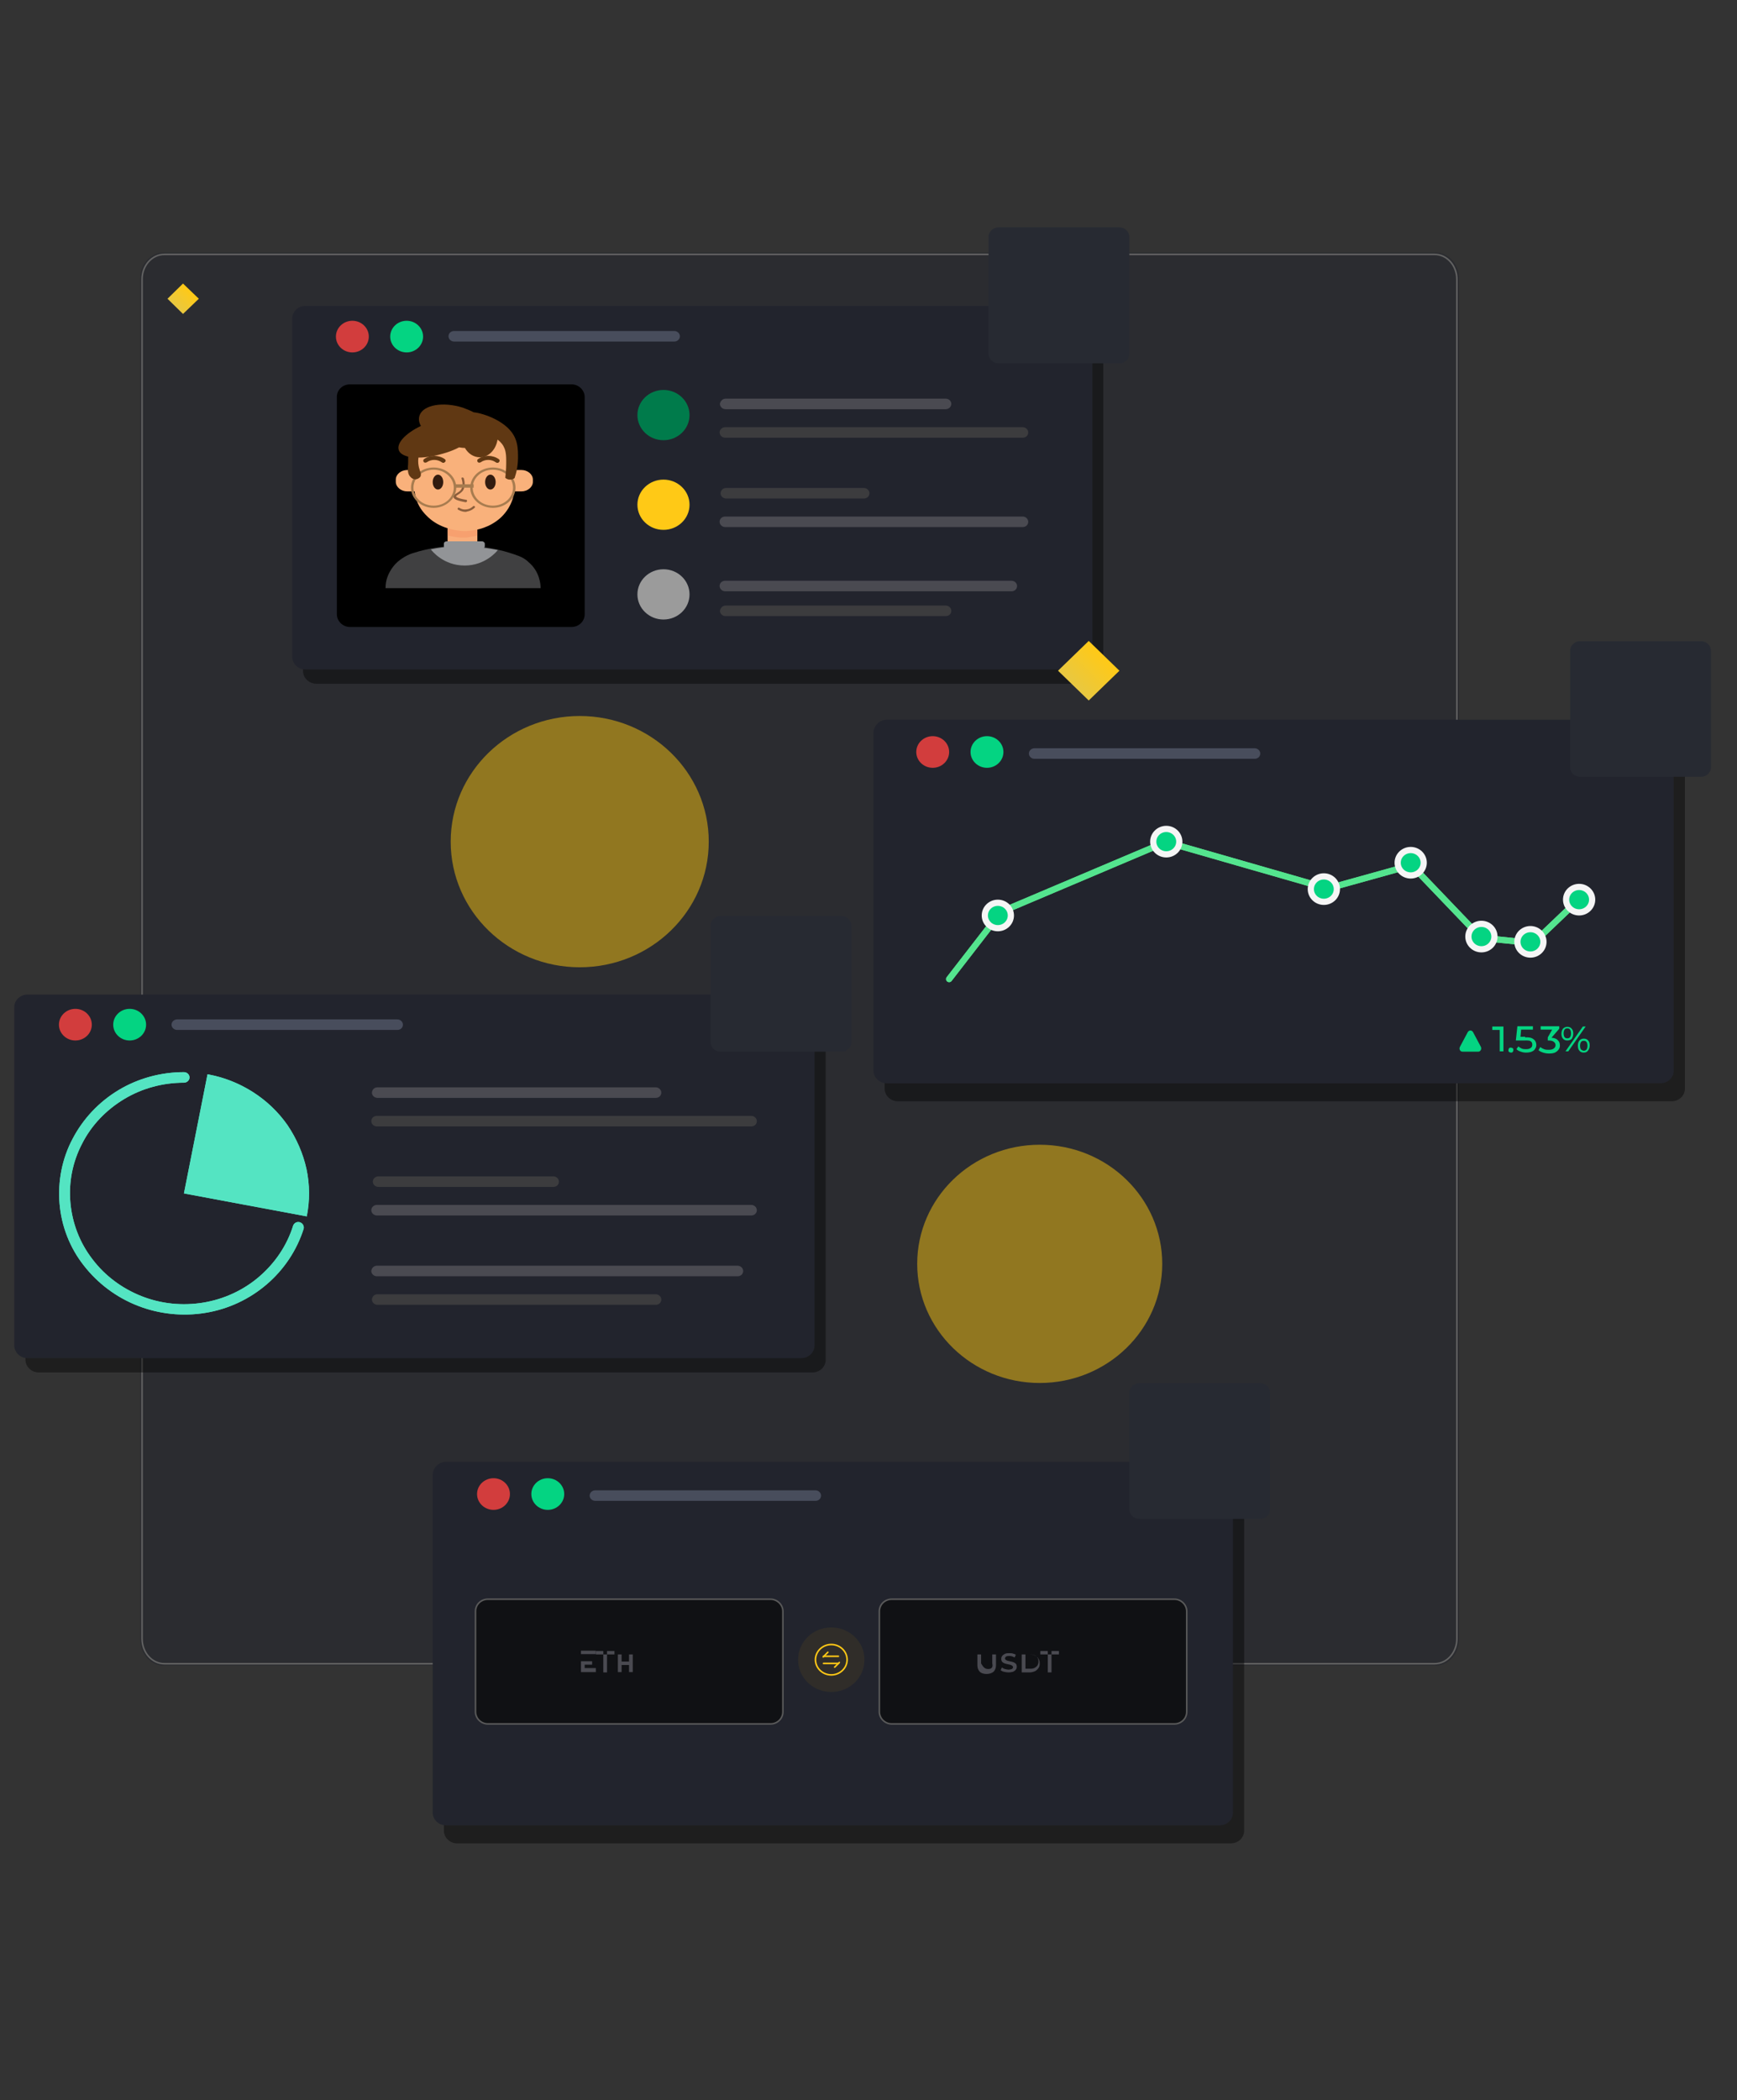 <?xml version="1.0" encoding="utf-8"?>
<!-- Generator: Adobe Illustrator 23.0.1, SVG Export Plug-In . SVG Version: 6.00 Build 0)  -->
<svg version="1.1" id="Layer_1" xmlns="http://www.w3.org/2000/svg" xmlns:xlink="http://www.w3.org/1999/xlink" x="0px" y="0px"
	 viewBox="0 0 560 677" style="enable-background:new 0 0 560 677;" xml:space="preserve">
<rect x="0" y="0" width="560" height="677" fill="#333333" stroke="none"/>
<style type="text/css">
	.st0{fill:#F0BE16;}
	.st1{fill:#22242D;fill-opacity:0.46;}
	.st2{fill:none;stroke:#626262;stroke-width:0.5;}
	.st3{fill-opacity:0.42;}
	.st4{fill:#22242D;}
	.st5{fill:#D23D3D;}
	.st6{fill:#04D482;}
	.st7{fill:#484D5C;}
	.st8{fill:#3C3C3E;}
	.st9{fill:#4A4A51;}
	.st10{fill:#007B4B;}
	.st11{fill:#FFC916;}
	.st12{fill:#9B9B9B;}
	.st13{fill:#272A32;}
	.st14{fill:none;}
	.st15{fill-rule:evenodd;clip-rule:evenodd;fill:#54E4C2;}
	.st16{fill:#54E4C2;}
	.st17{fill:#04D582;}
	.st18{fill:none;stroke:#54E48E;stroke-width:2;stroke-linecap:round;}
	.st19{fill:#04D482;stroke:#F5F5F5;stroke-width:2;}
	.st20{fill:#101114;stroke:#595959;stroke-width:0.5;}
	.st21{fill:#AA8500;fill-opacity:0.1;}
	.st22{fill:none;stroke:#FFC916;stroke-width:0.5;stroke-linecap:round;stroke-linejoin:round;stroke-miterlimit:10;}
	.st23{fill:none;stroke:#FFC916;stroke-width:0.5;stroke-linecap:round;stroke-linejoin:round;}
	.st24{fill:url(#SVGID_1_);}
	.st25{fill:url(#SVGID_2_);}
	.st26{fill:#F9B17B;}
	.st27{fill:#F9AE7B;}
	.st28{opacity:0.5;}
	.st29{fill:#F69164;}
	.st30{fill:#8A5D3B;}
	.st31{fill:#321B0F;}
	.st32{fill:#A87C4F;}
	.st33{fill:#603813;}
	.st34{fill:#404041;}
	.st35{fill:#929497;}
</style>
<ellipse class="st0" cx="335.2" cy="407.4" rx="39.5" ry="38.4"/>
<ellipse class="st0" cx="186.9" cy="271.3" rx="41.6" ry="40.5"/>
<g>
	<path class="st1" d="M52.7,81.4h410.2c4.1,0,7.5,3.7,7.5,8.4v438.7c0,4.6-3.3,8.4-7.5,8.4H52.7c-4.1,0-7.5-3.7-7.5-8.4V89.7
		C45.2,85.1,48.6,81.4,52.7,81.4z"/>
	<path class="st2" d="M53,82h409.5c4,0,7.2,3.6,7.2,8.1v438.1c0,4.5-3.2,8.1-7.2,8.1H53c-4,0-7.2-3.6-7.2-8.1V90
		C45.8,85.6,49,82,53,82z"/>
</g>
<g>
	<path class="st3" d="M102,103.2h249.4c2.4,0,4.3,1.9,4.3,4.1v109c0,2.3-1.9,4.1-4.3,4.1H102c-2.4,0-4.3-1.9-4.3-4.1v-109
		C97.8,105.1,99.7,103.2,102,103.2z"/>
</g>
<path class="st4" d="M98.5,98.6h249.4c2.4,0,4.3,1.9,4.3,4.1v109c0,2.3-1.9,4.1-4.3,4.1H98.5c-2.4,0-4.3-1.9-4.3-4.1v-109
	C94.2,100.5,96.1,98.6,98.5,98.6z"/>
<path d="M112.8,123.9h71.5c2.3,0,4.2,1.9,4.2,4.1V198c0,2.3-1.9,4.1-4.2,4.1h-71.5c-2.3,0-4.2-1.9-4.2-4.1v-69.9
	C108.5,125.8,110.4,123.9,112.8,123.9z"/>
<ellipse class="st5" cx="113.6" cy="108.5" rx="5.3" ry="5.1"/>
<ellipse class="st6" cx="131.1" cy="108.5" rx="5.3" ry="5.1"/>
<path class="st7" d="M146.4,106.7h71c1,0,1.8,0.8,1.8,1.7v0c0,0.9-0.8,1.7-1.8,1.7h-71c-1,0-1.8-0.8-1.8-1.7v0
	C144.6,107.4,145.4,106.7,146.4,106.7z"/>
<path class="st8" d="M233.9,195.2h71c1,0,1.8,0.8,1.8,1.7v0c0,1-0.8,1.7-1.8,1.7h-71c-1,0-1.8-0.8-1.8-1.7v0
	C232.2,196,233,195.2,233.9,195.2z"/>
<path class="st9" d="M233.9,128.5h71c1,0,1.8,0.8,1.8,1.7v0c0,0.9-0.8,1.7-1.8,1.7h-71c-1,0-1.8-0.8-1.8-1.7v0
	C232.2,129.3,233,128.5,233.9,128.5z"/>
<path class="st8" d="M234.1,157.3h44.4c1,0,1.8,0.8,1.8,1.7l0,0c0,1-0.8,1.7-1.8,1.7h-44.4c-1,0-1.8-0.8-1.8-1.7l0,0
	C232.4,158,233.1,157.3,234.1,157.3z"/>
<path class="st9" d="M233.8,187.2h92.3c1,0,1.8,0.8,1.8,1.7l0,0c0,1-0.8,1.7-1.8,1.7h-92.3c-1,0-1.8-0.8-1.8-1.7l0,0
	C232,187.9,232.8,187.2,233.8,187.2z"/>
<path class="st8" d="M233.8,137.7h95.9c1,0,1.8,0.8,1.8,1.7l0,0c0,1-0.8,1.7-1.8,1.7h-95.9c-1,0-1.8-0.8-1.8-1.7l0,0
	C232,138.5,232.8,137.7,233.8,137.7z"/>
<path class="st9" d="M233.8,166.5h95.9c1,0,1.8,0.8,1.8,1.7v0c0,1-0.8,1.7-1.8,1.7h-95.9c-1,0-1.8-0.8-1.8-1.7v0
	C232,167.2,232.8,166.5,233.8,166.5z"/>
<ellipse class="st10" cx="213.9" cy="133.8" rx="8.4" ry="8.1"/>
<ellipse class="st11" cx="213.9" cy="162.7" rx="8.4" ry="8.1"/>
<ellipse class="st12" cx="213.9" cy="191.6" rx="8.4" ry="8.1"/>
<path class="st13" d="M321.9,73.3h39c1.8,0,3.2,1.4,3.2,3.1V114c0,1.7-1.4,3.1-3.2,3.1h-39c-1.8,0-3.2-1.4-3.2-3.1V76.4
	C318.7,74.7,320.1,73.3,321.9,73.3z"/>
<rect x="327" y="81.4" class="st14" width="27.5" height="27.6"/>
<g>
	<path class="st3" d="M12.5,325.2h249.4c2.4,0,4.3,1.9,4.3,4.1v109c0,2.3-1.9,4.1-4.3,4.1H12.5c-2.4,0-4.3-1.9-4.3-4.1v-109
		C8.2,327,10.1,325.2,12.5,325.2z"/>
</g>
<path class="st4" d="M8.9,320.6h249.4c2.4,0,4.3,1.9,4.3,4.1v109c0,2.3-1.9,4.1-4.3,4.1H8.9c-2.4,0-4.3-1.9-4.3-4.1v-109
	C4.6,322.4,6.5,320.6,8.9,320.6z"/>
<ellipse class="st5" cx="24.3" cy="330.3" rx="5.3" ry="5.1"/>
<ellipse class="st6" cx="41.8" cy="330.3" rx="5.3" ry="5.1"/>
<path class="st7" d="M57.1,328.6h71c1,0,1.8,0.8,1.8,1.7l0,0c0,1-0.8,1.7-1.8,1.7h-71c-1,0-1.8-0.8-1.8-1.7l0,0
	C55.3,329.4,56.1,328.6,57.1,328.6z"/>
<path class="st9" d="M121.7,350.5h89.7c1,0,1.8,0.8,1.8,1.7l0,0c0,1-0.8,1.7-1.8,1.7h-89.7c-1,0-1.8-0.8-1.8-1.7l0,0
	C120,351.2,120.7,350.5,121.7,350.5z"/>
<path class="st8" d="M122,379.2h56.4c1,0,1.8,0.8,1.8,1.7l0,0c0,1-0.8,1.7-1.8,1.7H122c-1,0-1.8-0.8-1.8-1.7l0,0
	C120.2,380,121,379.2,122,379.2z"/>
<path class="st9" d="M121.5,408h116.3c1,0,1.8,0.8,1.8,1.7l0,0c0,1-0.8,1.7-1.8,1.7H121.5c-1,0-1.8-0.8-1.8-1.7l0,0
	C119.8,408.7,120.6,408,121.5,408z"/>
<path class="st8" d="M121.5,359.7h120.7c1,0,1.8,0.8,1.8,1.7l0,0c0,1-0.8,1.7-1.8,1.7H121.5c-1,0-1.8-0.8-1.8-1.7l0,0
	C119.7,360.4,120.5,359.7,121.5,359.7z"/>
<path class="st9" d="M121.5,388.4h120.7c1,0,1.8,0.8,1.8,1.7l0,0c0,1-0.8,1.7-1.8,1.7H121.5c-1,0-1.8-0.8-1.8-1.7l0,0
	C119.7,389.2,120.5,388.4,121.5,388.4z"/>
<path class="st8" d="M121.7,417.2h89.7c1,0,1.8,0.8,1.8,1.7l0,0c0,1-0.8,1.7-1.8,1.7h-89.7c-1,0-1.8-0.8-1.8-1.7l0,0
	C120,417.9,120.7,417.2,121.7,417.2z"/>
<path class="st13" d="M232.3,295.3h39c1.8,0,3.2,1.4,3.2,3.1v37.5c0,1.7-1.4,3.1-3.2,3.1h-39c-1.8,0-3.2-1.4-3.2-3.1v-37.5
	C229.1,296.6,230.5,295.3,232.3,295.3z"/>
<rect x="238.7" y="303.3" class="st14" width="27.5" height="27.6"/>
<g>
	<path class="st15" d="M19.2,388c-0.6-7.2,0.8-14.5,4.2-20.9c3.4-6.5,8.5-11.9,14.8-15.7c6.3-3.8,13.7-5.8,21.1-5.8
		c1,0,1.8,0.8,1.8,1.7s-0.8,1.7-1.8,1.7c-6.8,0-13.5,1.8-19.3,5.3c-5.8,3.5-10.5,8.4-13.5,14.3c-3.1,5.9-4.4,12.5-3.8,19.1
		c0.6,6.6,3,12.9,7.1,18.2c4,5.3,9.5,9.4,15.8,11.9c6.3,2.5,13.2,3.2,19.9,2.1c6.7-1.1,13-4,18.1-8.4c5.1-4.4,8.9-10,10.9-16.4
		c0.3-0.9,1.3-1.4,2.2-1.1c0.9,0.3,1.4,1.2,1.2,2.1c-2.2,6.9-6.3,13.1-11.9,17.9c-5.6,4.8-12.4,8-19.8,9.2
		c-7.3,1.2-14.9,0.4-21.8-2.3c-6.9-2.7-12.9-7.2-17.4-13C22.5,402.2,19.8,395.2,19.2,388z"/>
</g>
<path class="st15" d="M19.2,388c-0.6-7.2,0.8-14.5,4.2-20.9c3.4-6.5,8.5-11.9,14.8-15.7c6.3-3.8,13.7-5.8,21.1-5.8
	c1,0,1.8,0.8,1.8,1.7s-0.8,1.7-1.8,1.7c-6.8,0-13.5,1.8-19.3,5.3c-5.8,3.5-10.5,8.4-13.5,14.3c-3.1,5.9-4.4,12.5-3.8,19.1
	c0.6,6.6,3,12.9,7.1,18.2c4,5.3,9.5,9.4,15.8,11.9c6.3,2.5,13.2,3.2,19.9,2.1c6.7-1.1,13-4,18.1-8.4c5.1-4.4,8.9-10,10.9-16.4
	c0.3-0.9,1.3-1.4,2.2-1.1c0.9,0.3,1.4,1.2,1.2,2.1c-2.2,6.9-6.3,13.1-11.9,17.9c-5.6,4.8-12.4,8-19.8,9.2
	c-7.3,1.2-14.9,0.4-21.8-2.3c-6.9-2.7-12.9-7.2-17.4-13C22.5,402.2,19.8,395.2,19.2,388z"/>
<g>
	<path class="st16" d="M98.9,392.1c1-5,1-10.2-0.1-15.3c-1.1-5-3.2-9.8-6.1-14.1c-3-4.3-6.8-7.9-11.2-10.7
		c-4.4-2.8-9.4-4.8-14.6-5.7l-7.6,38.4L98.9,392.1z"/>
</g>
<path class="st16" d="M98.9,392.1c1-5,1-10.2-0.1-15.3c-1.1-5-3.2-9.8-6.1-14.1c-3-4.3-6.8-7.9-11.2-10.7c-4.4-2.8-9.4-4.8-14.6-5.7
	l-7.6,38.4L98.9,392.1z"/>
<g>
	<path class="st3" d="M289.5,237.8h249.4c2.4,0,4.3,1.9,4.3,4.1v109c0,2.3-1.9,4.1-4.3,4.1H289.5c-2.4,0-4.3-1.9-4.3-4.1v-109
		C285.2,239.6,287.2,237.8,289.5,237.8z"/>
</g>
<path class="st4" d="M285.9,232h249.4c2.4,0,4.3,1.9,4.3,4.1v109c0,2.3-1.9,4.1-4.3,4.1H285.9c-2.4,0-4.3-1.9-4.3-4.1v-109
	C281.7,233.9,283.6,232,285.9,232z"/>
<path class="st17" d="M484.7,330.9v8h-1.2v-6.9h-2.4v-1.1H484.7z"/>
<path class="st17" d="M487.1,339.3c-0.2,0-0.4-0.1-0.6-0.2c-0.2-0.2-0.2-0.4-0.2-0.6c0-0.2,0.1-0.4,0.2-0.6c0.2-0.2,0.4-0.2,0.6-0.2
	c0.2,0,0.4,0.1,0.6,0.2c0.2,0.2,0.2,0.3,0.2,0.6c0,0.2-0.1,0.4-0.2,0.6C487.5,339.3,487.3,339.3,487.1,339.3z"/>
<path class="st17" d="M491.7,334.4c1.2-0.1,2.1,0.1,2.7,0.6c0.6,0.4,0.9,1.1,0.9,1.8c0,0.5-0.1,0.9-0.4,1.3
	c-0.2,0.4-0.6,0.7-1.1,0.9c-0.5,0.2-1.1,0.3-1.8,0.3c-0.6,0-1.2-0.1-1.7-0.3c-0.6-0.2-1-0.4-1.4-0.8l0.6-0.9
	c0.3,0.3,0.7,0.5,1.1,0.7c0.5,0.2,0.9,0.2,1.4,0.2c0.6,0,1.1-0.1,1.5-0.4c0.4-0.3,0.5-0.6,0.5-1.1c0-0.5-0.2-0.9-0.6-1.1
	c-0.4-0.3-2-0.2-2-0.2h-2.7l0.5-4.6h5v1.1h-3.8l-0.2,2.3H491.7z"/>
<path class="st17" d="M500.2,334.5c0.9,0.1,1.6,0.3,2,0.8c0.5,0.4,0.7,1,0.7,1.7c0,0.5-0.1,0.9-0.4,1.3c-0.3,0.4-0.6,0.7-1.2,1
	c-0.5,0.2-1.1,0.3-1.9,0.3c-0.6,0-1.3-0.1-1.9-0.3c-0.6-0.2-1.1-0.4-1.5-0.8l0.6-1c0.3,0.3,0.7,0.5,1.2,0.7c0.5,0.2,1,0.2,1.5,0.2
	c0.7,0,1.2-0.1,1.6-0.4c0.4-0.3,0.6-0.6,0.6-1.1s-0.2-0.8-0.6-1.1c-0.4-0.3-0.9-0.4-1.7-0.4H499v-1l1.4-2.5h-3.7v-1.1h6v0.8
	L500.2,334.5z"/>
<path class="st17" d="M505.3,335.4c-0.6,0-1.1-0.2-1.4-0.6c-0.4-0.4-0.5-1-0.5-1.6c0-0.7,0.2-1.2,0.5-1.6c0.4-0.4,0.8-0.6,1.4-0.6
	s1.1,0.2,1.4,0.6c0.4,0.4,0.5,1,0.5,1.6c0,0.7-0.2,1.2-0.5,1.7C506.4,335.2,505.9,335.4,505.3,335.4z M510.3,330.9h0.9l-5.6,8h-0.9
	L510.3,330.9z M505.3,334.7c0.4,0,0.7-0.1,0.9-0.4c0.2-0.3,0.3-0.7,0.3-1.2c0-0.5-0.1-0.9-0.3-1.2c-0.2-0.3-0.5-0.4-0.9-0.4
	c-0.4,0-0.7,0.1-0.9,0.4c-0.2,0.3-0.3,0.7-0.3,1.2c0,0.5,0.1,0.9,0.3,1.2C504.6,334.6,504.9,334.7,505.3,334.7z M510.6,339.3
	c-0.6,0-1.1-0.2-1.4-0.6c-0.4-0.4-0.5-1-0.5-1.7c0-0.7,0.2-1.2,0.5-1.6c0.4-0.4,0.8-0.6,1.4-0.6s1.1,0.2,1.4,0.6
	c0.4,0.4,0.5,1,0.5,1.6c0,0.7-0.2,1.2-0.5,1.6C511.7,339.1,511.2,339.3,510.6,339.3z M510.6,338.7c0.4,0,0.6-0.1,0.9-0.4
	c0.2-0.3,0.3-0.7,0.3-1.2c0-0.5-0.1-0.9-0.3-1.2c-0.2-0.3-0.5-0.4-0.9-0.4c-0.4,0-0.7,0.1-0.9,0.4c-0.2,0.3-0.3,0.7-0.3,1.2
	c0,0.5,0.1,0.9,0.3,1.2C510,338.5,510.3,338.7,510.6,338.7z"/>
<path class="st6" d="M473.2,332.7c0.4-0.7,1.3-0.7,1.7,0l2.5,4.7c0.4,0.7-0.1,1.6-0.8,1.6h-5.1c-0.8,0-1.2-0.9-0.8-1.6L473.2,332.7z
	"/>
<ellipse class="st5" cx="300.7" cy="242.4" rx="5.3" ry="5.1"/>
<ellipse class="st6" cx="318.2" cy="242.4" rx="5.3" ry="5.1"/>
<path class="st7" d="M333.5,241.2h71c1,0,1.8,0.8,1.8,1.7l0,0c0,1-0.8,1.7-1.8,1.7h-71c-1,0-1.8-0.8-1.8-1.7l0,0
	C331.7,242,332.5,241.2,333.5,241.2z"/>
<path class="st13" d="M509.4,206.7h39c1.8,0,3.2,1.4,3.2,3.1v37.5c0,1.7-1.4,3.1-3.2,3.1h-39c-1.8,0-3.2-1.4-3.2-3.1v-37.5
	C506.2,208.1,507.6,206.7,509.4,206.7z"/>
<rect x="514.5" y="214.8" class="st14" width="27.5" height="27.6"/>
<g>
	<path class="st18" d="M306,315.6l16.8-21.7l53.1-22.5l52.2,15l27-7.5l22.4,23.4l16.8,1.7l13.1-12.5"/>
</g>
<path class="st18" d="M306,315.6l16.8-21.7l53.1-22.5l52.2,15l27-7.5l22.4,23.4l16.8,1.7l13.1-12.5"/>
<ellipse class="st19" cx="321.7" cy="295.1" rx="4.2" ry="4.1"/>
<ellipse class="st19" cx="376" cy="271.3" rx="4.2" ry="4.1"/>
<ellipse class="st19" cx="426.8" cy="286.6" rx="4.2" ry="4.1"/>
<ellipse class="st19" cx="454.8" cy="278.1" rx="4.2" ry="4.1"/>
<ellipse class="st19" cx="477.6" cy="301.9" rx="4.2" ry="4.1"/>
<ellipse class="st19" cx="493.4" cy="303.6" rx="4.2" ry="4.1"/>
<ellipse class="st19" cx="509.1" cy="290" rx="4.2" ry="4.1"/>
<g>
	<path class="st3" d="M147.4,477h249.4c2.4,0,4.3,1.9,4.3,4.1v109c0,2.3-1.9,4.1-4.3,4.1H147.4c-2.4,0-4.3-1.9-4.3-4.1v-109
		C143.1,478.8,145.1,477,147.4,477z"/>
</g>
<path class="st4" d="M143.8,471.2h249.4c2.4,0,4.3,1.9,4.3,4.1v109c0,2.3-1.9,4.1-4.3,4.1H143.8c-2.4,0-4.3-1.9-4.3-4.1v-109
	C139.6,473.1,141.5,471.2,143.8,471.2z"/>
<ellipse class="st5" cx="159.1" cy="481.6" rx="5.3" ry="5.1"/>
<ellipse class="st6" cx="176.6" cy="481.6" rx="5.3" ry="5.1"/>
<path class="st7" d="M191.9,480.4h71c1,0,1.8,0.8,1.8,1.7l0,0c0,1-0.8,1.7-1.8,1.7h-71c-1,0-1.8-0.8-1.8-1.7l0,0
	C190.1,481.2,190.9,480.4,191.9,480.4z"/>
<path class="st13" d="M367.3,445.9h39c1.8,0,3.2,1.4,3.2,3.1v37.5c0,1.7-1.4,3.1-3.2,3.1h-39c-1.8,0-3.2-1.4-3.2-3.1V449
	C364.1,447.3,365.5,445.9,367.3,445.9z"/>
<path class="st20" d="M157.3,515.5h91.1c2.2,0,4,1.8,4,3.9v32.4c0,2.2-1.8,3.9-4,3.9h-91.1c-2.2,0-4-1.8-4-3.9v-32.4
	C153.3,517.2,155.1,515.5,157.3,515.5z"/>
<path class="st20" d="M287.5,515.5h91.1c2.2,0,4,1.8,4,3.9v32.4c0,2.2-1.8,3.9-4,3.9h-91.1c-2.2,0-4-1.8-4-3.9v-32.4
	C283.5,517.2,285.3,515.5,287.5,515.5z"/>
<path class="st21" d="M268,545.4c-5.9,0-10.7-4.6-10.7-10.4s4.8-10.4,10.7-10.4c5.9,0,10.7,4.6,10.7,10.4S273.9,545.4,268,545.4z"/>
<path class="st22" d="M265.4,534.1l1.5-1.5"/>
<path class="st22" d="M270.3,533.9h-4.8"/>
<path class="st22" d="M270.6,535.9l-1.5,1.5"/>
<path class="st22" d="M265.5,536.2h4.8"/>
<path class="st23" d="M268,530.1c-2.8,0-5.1,2.2-5.1,4.9c0,2.7,2.3,4.9,5.1,4.9s5.1-2.2,5.1-4.9C273.1,532.3,270.8,530.1,268,530.1z
	"/>
<path class="st9" d="M318.1,539.6c-0.9,0-1.7-0.2-2.2-0.7c-0.5-0.5-0.8-1.2-0.8-2.1v-3.5h1.2v2.9c0.7,1.2,1.2,1.8,2.3,1.8
	c1.1,0,1.6-0.6,1.3-1.8v-2.9h1.2v3.5c0,0.9-0.3,1.6-0.8,2.1C319.8,539.3,319,539.6,318.1,539.6z"/>
<path class="st9" d="M325.1,539.1c-0.5,0-1-0.1-1.4-0.2c-0.5-0.1-0.8-0.3-1.1-0.5l0.4-0.9c0.3,0.2,0.6,0.4,1,0.5
	c0.4,0.1,0.8,0.2,1.1,0.2c0.5,0,0.8-0.1,1.1-0.2c0.2-0.1,0.4-0.3,0.4-0.6c0-0.2-0.1-0.3-0.2-0.4c-0.1-0.1-0.3-0.2-0.5-0.3
	c-0.2-0.1-0.5-0.1-0.8-0.2c-0.5-0.1-0.9-0.2-1.2-0.3c-0.3-0.1-0.6-0.3-0.8-0.5c-0.2-0.2-0.3-0.6-0.3-1c0-0.3,0.1-0.7,0.3-0.9
	c0.2-0.3,0.5-0.5,0.9-0.7c0.4-0.2,0.9-0.2,1.4-0.2c0.4,0,0.8,0,1.1,0.1c0.4,0.1,0.7,0.2,1,0.4l-0.4,0.9c-0.3-0.2-0.6-0.3-0.9-0.4
	c-0.3-0.1-0.6-0.1-0.9-0.1c-0.5,0-0.8,0.1-1,0.2c-0.2,0.2-0.3,0.4-0.3,0.6c0,0.2,0.1,0.3,0.2,0.4c0.1,0.1,0.3,0.2,0.5,0.3
	c0.2,0.1,0.5,0.1,0.8,0.2c0.5,0.1,0.9,0.2,1.2,0.3c0.3,0.1,0.6,0.3,0.8,0.5c0.2,0.2,0.3,0.6,0.3,1c0,0.3-0.1,0.7-0.3,0.9
	c-0.2,0.3-0.5,0.5-0.9,0.7C326.1,539,325.7,539.1,325.1,539.1z"/>
<path class="st9" d="M329.4,533.3h2.6c0.6,0,1.2,0.1,1.7,0.4c0.5,0.2,0.9,0.6,1.1,1c0.3,0.4,0.4,0.9,0.4,1.5c0,0.6-0.1,1.1-0.4,1.5
	c-0.3,0.4-0.7,0.8-1.1,1c-0.5,0.2-1.1,0.4-1.7,0.4h-2.6V533.3z M332.3,537.9c0.5,0,1-0.1,1.3-0.3c0.4-0.2,0.7-0.5,0.9-0.8
	c0.2-0.4,0.3-0.8,0.3-1.2c0-0.5-0.1-0.9-0.3-1.2c-0.2-0.4-0.5-0.6-0.9-0.8c-0.4-0.2-0.8-0.3-1.3-0.3h-1.7v4.6H332.3z"/>
<path class="st9" d="M337.8,532.2h-2.4v1.1h6v-1.1H339v6.9h-1.2V532.2z"/>
<g>
	<path shape-rendering="crispEdges" class="st14" d="M292.4,527.6h15.5v14.9h-15.5V527.6z"/>
</g>
<rect x="373.6" y="454" class="st14" width="27.5" height="27.6"/>
<path class="st9" d="M192.1,537.9v1.1h-4.8v-6.9h4.8v1.1h-4.8v2.3h3.6v1.1h-2.4v1.1H192.1z"/>
<path class="st9" d="M194.5,532.2h-2.4v1.1h6v-1.1h-2.4v6.9h-1.2V532.2z"/>
<path class="st9" d="M204,533.3v5.7h-1.2v-2.3h-2.4v2.3h-1.2v-5.7h1.2v2.3h2.4v-2.3H204z"/>
<g>
	<path shape-rendering="crispEdges" class="st14" d="M163.4,527.6H179v14.9h-15.5V527.6z"/>
</g>
<linearGradient id="SVGID_1_" gradientUnits="userSpaceOnUse" x1="6.741" y1="892.095" x2="6.741" y2="884.953" gradientTransform="matrix(0.707 0.707 0.707 -0.707 -574.039 719.854)">
	<stop  offset="0" style="stop-color:#FFC916"/>
	<stop  offset="1" style="stop-color:#E8C842"/>
</linearGradient>
<polygon class="st24" points="59,91.4 64.1,96.3 59,101.2 54,96.3 "/>
<linearGradient id="SVGID_2_" gradientUnits="userSpaceOnUse" x1="334.414" y1="773.202" x2="334.414" y2="759.202" gradientTransform="matrix(0.707 0.707 0.707 -0.707 -427.264 521.507)">
	<stop  offset="0" style="stop-color:#FFC916"/>
	<stop  offset="1" style="stop-color:#E8C842"/>
</linearGradient>
<polygon class="st25" points="351,206.6 360.9,216.2 351,225.8 341.1,216.2 "/>
<g>
	<g>
		<g>
			<g>
				<path class="st26" d="M168.1,158.4h-36.8c-2,0-3.7-1.4-3.7-3.1v-0.7c0-1.7,1.7-3.1,3.7-3.1h36.8c2,0,3.7,1.4,3.7,3.1v0.7
					C171.8,157,170.1,158.4,168.1,158.4z"/>
			</g>
		</g>
		<g>
			<g>
				<rect x="144.3" y="168.8" class="st27" width="9.6" height="8"/>
			</g>
		</g>
		<g class="st28">
			<g>
				<path class="st29" d="M149.5,162.7c-1,0-2.1,0-3.1,0.1c-0.7,0.1-1.4,0.2-2,0.4v9.4c1.4,0.4,2.6,0.5,3.2,0.6
					c0.6,0.1,1.3,0.1,2.1,0.1c0.7,0,1.3-0.1,1.8-0.2c0.5-0.1,1.4-0.2,2.4-0.5c0-0.1,0-0.1,0-0.2v-9.1c-1.5,0-2.9-0.2-4.2-0.6
					C149.6,162.7,149.6,162.7,149.5,162.7z"/>
			</g>
		</g>
		<g>
			<g>
				<path class="st26" d="M152.1,171c-0.5,0.1-1.1,0.1-1.8,0.2c-0.8,0-1.4,0-2-0.1c-1.6-0.2-6.5-0.8-10.3-4.4
					c-0.7-0.7-2.7-2.5-3.7-5.5c-0.4-1.3-0.7-2.6-0.7-4v-10.4c0-7.5,6.7-13.5,14.9-13.5h2.5c8.2,0,14.9,6.1,14.9,13.5v10.4
					c0,1.1-0.3,5.7-4.4,9.6C157.8,170.2,153.4,170.9,152.1,171z"/>
			</g>
		</g>
	</g>
	<g>
		<g>
			<path class="st30" d="M150.1,161.9C150.1,161.9,150.1,161.9,150.1,161.9c-2.7-0.5-3.9-1-3.9-1.8c0-0.5,0.5-0.8,1-1.1
				c0.5-0.3,1-0.6,1.4-1.1c0.6-0.9,0.7-2.1,0.2-3.6c-0.1-0.2,0.1-0.4,0.2-0.4c0.2,0,0.4,0.1,0.5,0.2c0.5,1.7,0.4,3.1-0.3,4.1
				c-0.5,0.6-1.1,1-1.6,1.3c-0.3,0.2-0.6,0.4-0.6,0.5c0,0,0.1,0.6,3.3,1.1c0.2,0,0.3,0.2,0.3,0.4
				C150.5,161.8,150.3,161.9,150.1,161.9z"/>
		</g>
	</g>
	<g>
		<g>
			<ellipse class="st31" cx="158.1" cy="155.4" rx="1.7" ry="2.4"/>
		</g>
	</g>
	<g>
		<g>
			<ellipse class="st31" cx="141.2" cy="155.4" rx="1.7" ry="2.4"/>
		</g>
	</g>
	<g>
		<g>
			<path class="st32" d="M158.9,163.7c-4,0-7.3-2.9-7.3-6.5c0-3.6,3.3-6.5,7.3-6.5c4,0,7.3,2.9,7.3,6.5
				C166.2,160.8,162.9,163.7,158.9,163.7z M158.9,151.4c-3.6,0-6.5,2.6-6.5,5.8c0,3.2,2.9,5.8,6.5,5.8c3.6,0,6.5-2.6,6.5-5.8
				C165.4,154,162.5,151.4,158.9,151.4z"/>
		</g>
	</g>
	<g>
		<g>
			<path class="st32" d="M139.8,163.7c-4,0-7.3-2.9-7.3-6.5c0-3.6,3.3-6.5,7.3-6.5s7.3,2.9,7.3,6.5
				C147,160.8,143.7,163.7,139.8,163.7z M139.8,151.4c-3.6,0-6.5,2.6-6.5,5.8c0,3.2,2.9,5.8,6.5,5.8c3.6,0,6.5-2.6,6.5-5.8
				C146.3,154,143.3,151.4,139.8,151.4z"/>
		</g>
	</g>
	<g>
		<g>
			<rect x="146.7" y="156.1" class="st32" width="6" height="1.1"/>
		</g>
	</g>
	<g>
		<g>
			<path class="st30" d="M150.1,165c-1.2,0-2-0.5-2.4-0.7c-0.2-0.1-0.2-0.3-0.1-0.5c0.1-0.2,0.3-0.2,0.5-0.1
				c0.3,0.2,1.2,0.7,2.3,0.5c1.1-0.1,1.8-0.7,2.1-1c0.1-0.1,0.4-0.2,0.5,0c0.2,0.1,0.2,0.3,0,0.5c-0.3,0.3-1.2,1-2.5,1.2
				C150.4,165,150.3,165,150.1,165z"/>
		</g>
	</g>
	<g>
		<g>
			<path class="st33" d="M160.3,149.2c-0.2,0-0.3-0.1-0.5-0.2c-1.4-1-3.4-1-4.8,0c-0.3,0.2-0.8,0.2-1-0.1s-0.2-0.7,0.1-0.9
				c1.9-1.4,4.7-1.4,6.7,0c0.3,0.2,0.4,0.6,0.1,0.9C160.8,149.1,160.6,149.2,160.3,149.2z"/>
		</g>
	</g>
	<g>
		<g>
			<path class="st33" d="M142.9,149.2c-0.2,0-0.3-0.1-0.5-0.2c-1.4-1-3.4-1-4.8,0c-0.3,0.2-0.8,0.2-1-0.1s-0.2-0.7,0.1-0.9
				c1.9-1.4,4.7-1.4,6.7,0c0.3,0.2,0.4,0.6,0.1,0.9C143.3,149.1,143.1,149.2,142.9,149.2z"/>
		</g>
	</g>
	<g>
		<g>
			<path class="st33" d="M167,146.6c0-1.4-0.1-3.5-0.9-5.3c-2.2-5.4-10.2-8.1-13.4-8.4c-1.1-0.6-2.2-1-3.5-1.5
				c-6.4-2-12.6-0.9-13.9,2.4c-0.4,1.1-0.3,2.3,0.4,3.5c-5,2.4-8,5.6-7.1,7.9c0.4,1,1.5,1.6,3,2c0,1.3,0,2.4-0.1,3.3
				c0,1-0.1,2.4,0.9,3.3c0.1,0.1,0.2,0.2,0.3,0.3c0.2,0.1,0.6,0.4,1.2,0.4c0.7,0,1.3-0.4,1.6-0.8c0.5-0.8-0.1-1.7-0.4-2.9
				c-0.2-0.8-0.4-1.9-0.2-3.3c2.6,0,5.8-0.6,9-1.6c1.5-0.5,2.8-1,4.1-1.7c0.7,0.1,1.3,0.2,1.9,0.2c1,1.8,2.8,3,4.8,3
				c2.9,0,5.2-2.5,5.7-5.7c0.4,0.3,1.3,1,1.9,2.1c0.5,0.9,0.9,2,0.9,4.6c0,1.4,0,3.3-0.3,5.6c0.1,0.1,0.6,0.6,1.5,0.6
				c0.9,0,1.4-0.4,1.5-0.5C166.5,152.4,167.1,149.8,167,146.6z"/>
		</g>
	</g>
	<g>
		<g>
			<path class="st34" d="M167.2,179.2c-3.5-1.3-9.3-3.1-16.7-3.3c-7.3-0.2-13.2,1.1-16.7,2.2c-1.2,0.3-3.4,1.1-5.6,3
				c-0.8,0.7-2.4,2.4-3.3,4.9c-0.4,1.1-0.6,2.3-0.6,3.6l0,0h50l0,0c0-1.2-0.3-5.4-3.9-8.4C169.3,180.1,168.2,179.6,167.2,179.2z"/>
		</g>
	</g>
	<g>
		<g>
			<path class="st35" d="M156,176.6c0.2-0.1,0.3-0.3,0.3-0.6v-0.7c0-0.4-0.4-0.8-0.9-0.8H144c-0.5,0-0.9,0.3-0.9,0.8v0.7
				c0,0.1,0,0.3,0.1,0.4c-0.7,0.1-1.4,0.2-2.1,0.3c-0.8,0.1-1.5,0.3-2.2,0.4c0.3,0.4,4,5.2,10.9,5.2c6.7,0,10.4-4.6,10.7-5
				C159.2,177.1,157.7,176.8,156,176.6z"/>
		</g>
	</g>
</g>
</svg>
